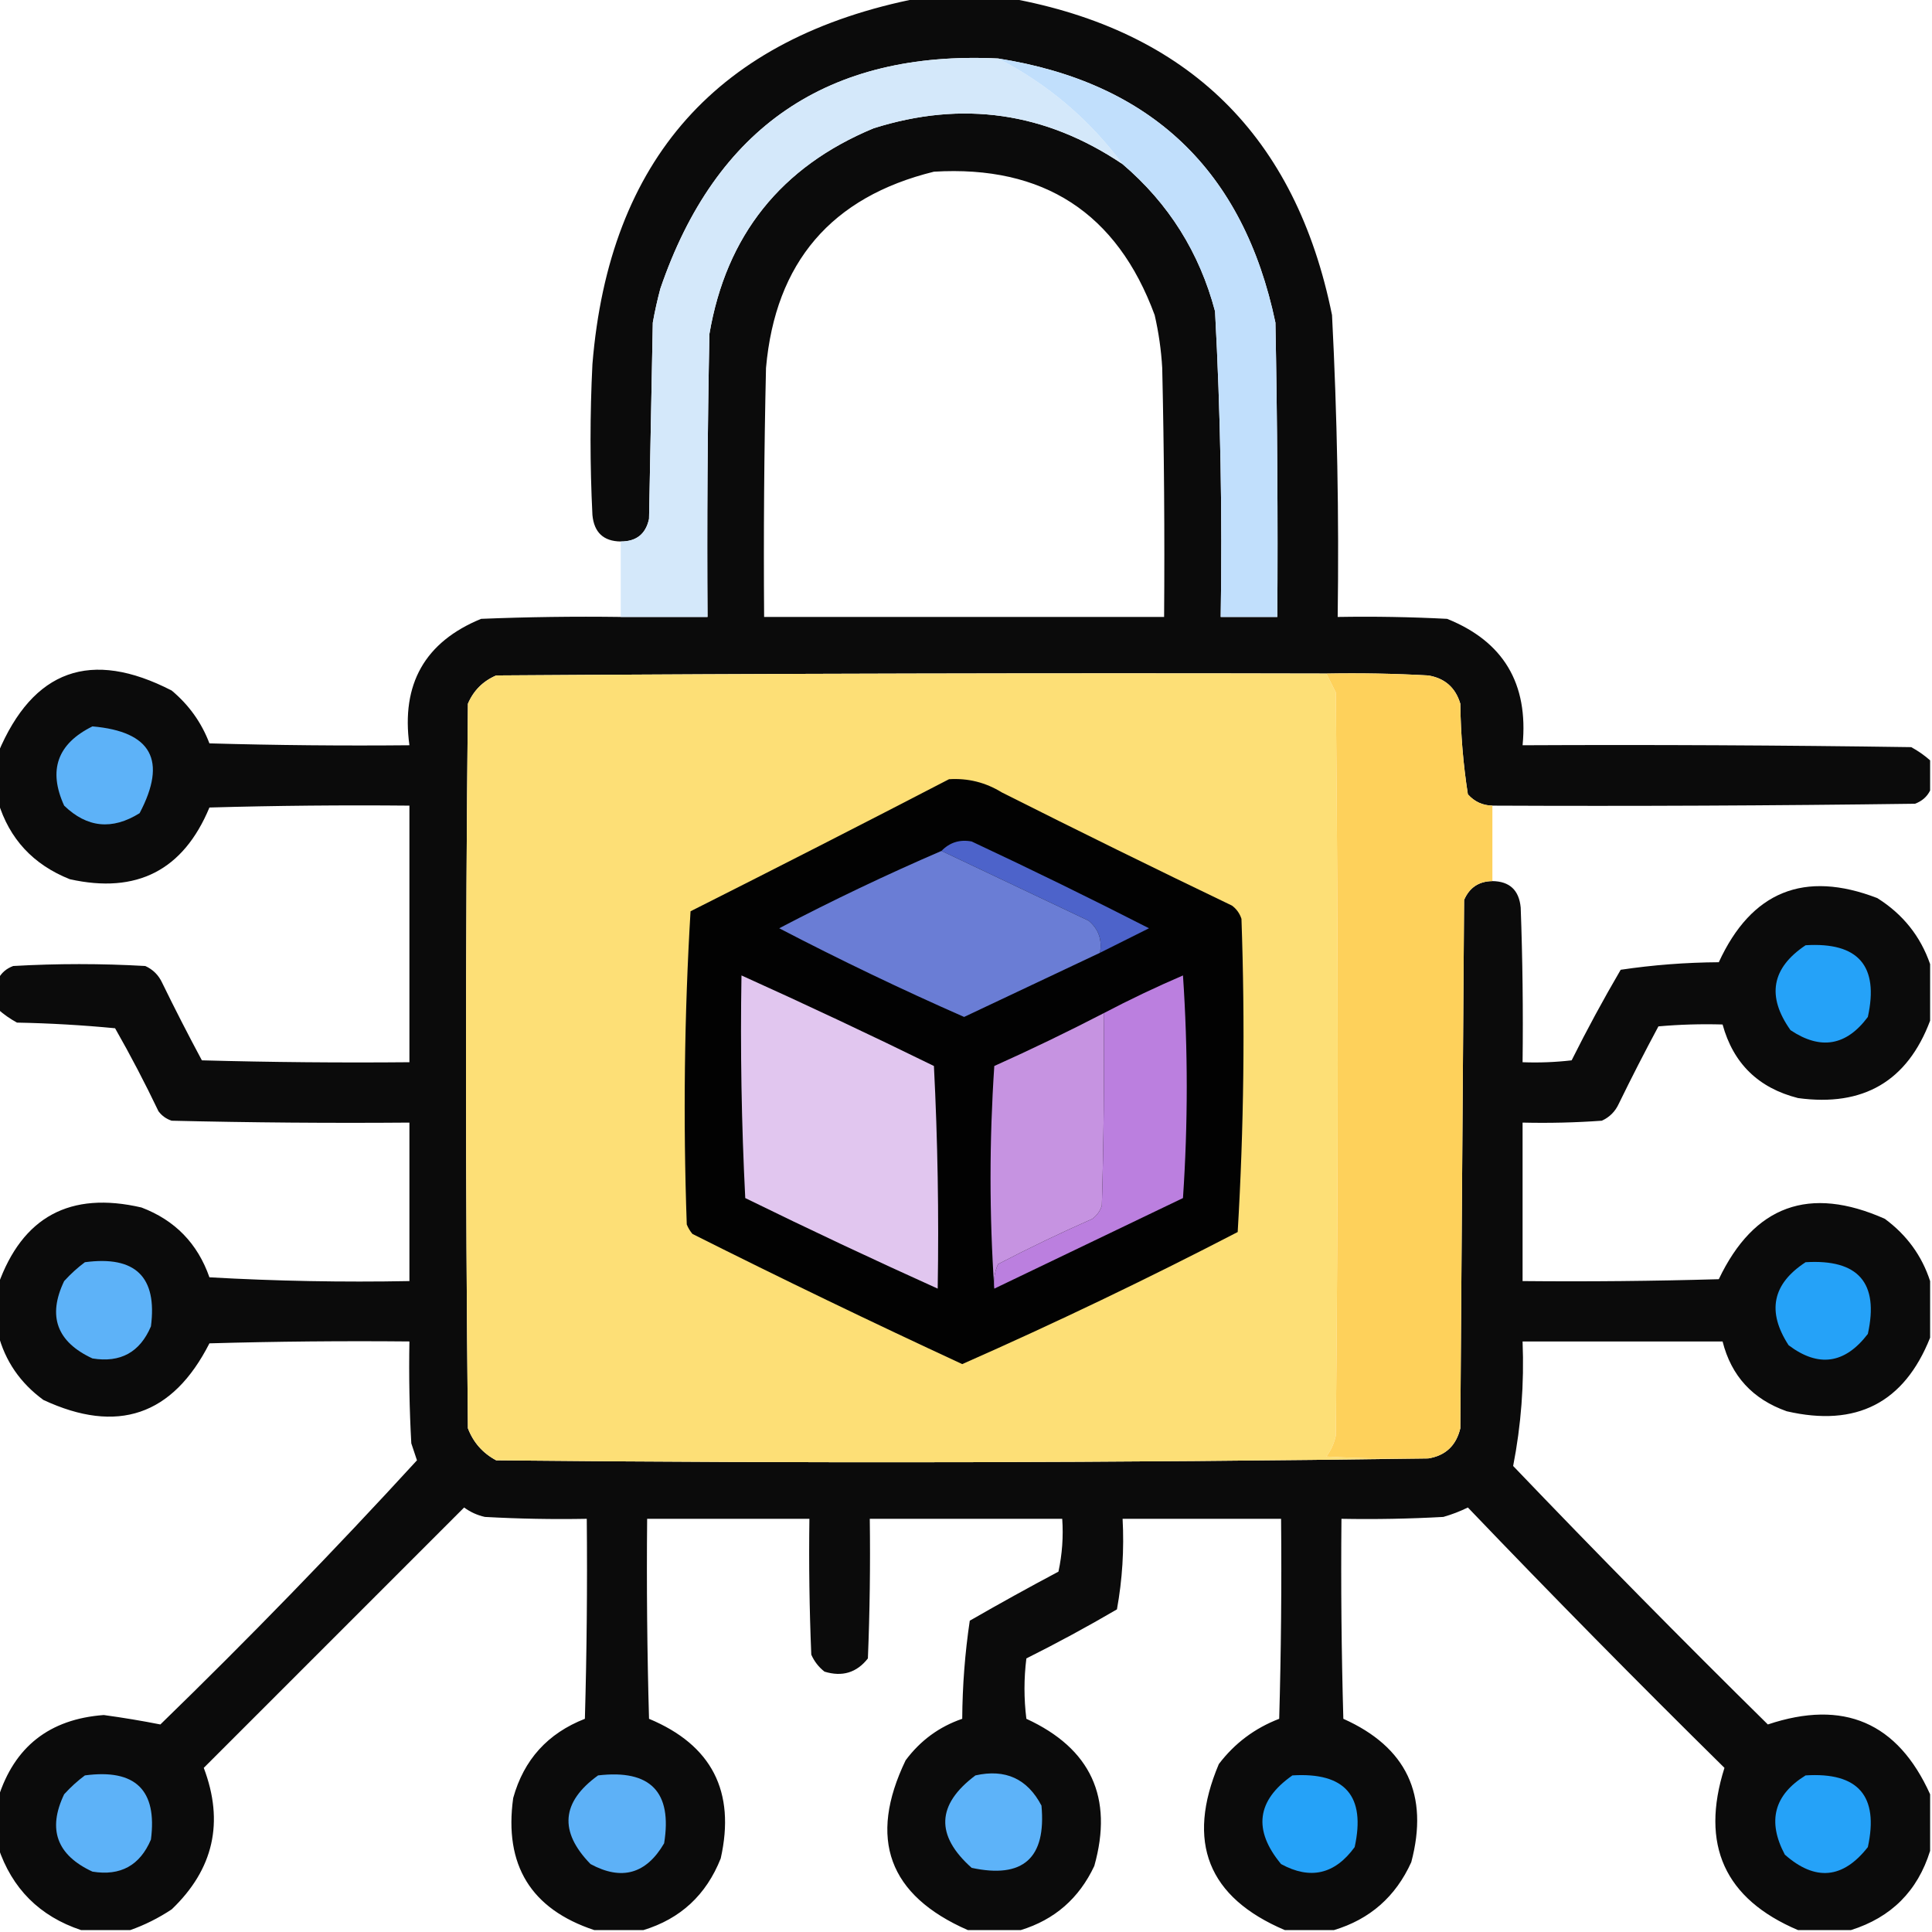 <?xml version="1.0" encoding="UTF-8"?>
<!DOCTYPE svg PUBLIC "-//W3C//DTD SVG 1.1//EN" "http://www.w3.org/Graphics/SVG/1.1/DTD/svg11.dtd">
<svg xmlns="http://www.w3.org/2000/svg" version="1.1" width="512px" height="512px" style="shape-rendering:geometricPrecision; text-rendering:geometricPrecision; image-rendering:optimizeQuality; fill-rule:evenodd; clip-rule:evenodd" xmlns:xlink="http://www.w3.org/1999/xlink">
<g><path style="opacity:0.956" fill="#000000" d="M 243.5,-0.5 C 251.5,-0.5 259.5,-0.5 267.5,-0.5C 314.923,8.089 343.423,36.089 353,83.5C 354.37,110.145 354.87,136.812 354.5,163.5C 364.172,163.334 373.839,163.5 383.5,164C 398.43,170.001 405.097,181.167 403.5,197.5C 437.835,197.333 472.168,197.5 506.5,198C 508.323,198.997 509.99,200.164 511.5,201.5C 511.5,204.167 511.5,206.833 511.5,209.5C 510.684,211.144 509.35,212.31 507.5,213C 470.168,213.5 432.835,213.667 395.5,213.5C 392.901,213.451 390.734,212.451 389,210.5C 387.765,202.577 387.098,194.577 387,186.5C 385.73,182.23 382.896,179.73 378.5,179C 369.506,178.5 360.506,178.334 351.5,178.5C 278.166,178.333 204.833,178.5 131.5,179C 128,180.5 125.5,183 124,186.5C 123.333,250.5 123.333,314.5 124,378.5C 125.442,382.275 127.942,385.108 131.5,387C 214.001,387.832 296.334,387.666 378.5,386.5C 383.072,385.763 385.905,383.097 387,378.5C 387.333,331.833 387.667,285.167 388,238.5C 389.41,235.211 391.91,233.544 395.5,233.5C 400.061,233.56 402.561,235.893 403,240.5C 403.5,254.163 403.667,267.829 403.5,281.5C 407.846,281.666 412.179,281.499 416.5,281C 420.579,272.84 424.912,264.84 429.5,257C 438.065,255.725 446.732,255.058 455.5,255C 464.143,236.228 478.143,230.561 497.5,238C 504.279,242.265 508.946,248.098 511.5,255.5C 511.5,260.5 511.5,265.5 511.5,270.5C 505.474,286.526 493.808,293.359 476.5,291C 466.009,288.342 459.343,281.842 456.5,271.5C 450.824,271.334 445.157,271.501 439.5,272C 435.872,278.755 432.372,285.588 429,292.5C 428.052,294.57 426.552,296.07 424.5,297C 417.508,297.5 410.508,297.666 403.5,297.5C 403.5,311.5 403.5,325.5 403.5,339.5C 420.837,339.667 438.17,339.5 455.5,339C 464.833,319.441 479.5,314.108 499.5,323C 505.328,327.305 509.328,332.805 511.5,339.5C 511.5,344.5 511.5,349.5 511.5,354.5C 504.625,371.773 491.958,378.273 473.5,374C 464.479,370.816 458.812,364.649 456.5,355.5C 438.833,355.5 421.167,355.5 403.5,355.5C 403.946,366.705 403.112,377.705 401,388.5C 423.138,411.639 445.638,434.472 468.5,457C 488.572,450.29 502.905,456.457 511.5,475.5C 511.5,480.5 511.5,485.5 511.5,490.5C 508.193,501.141 501.193,508.141 490.5,511.5C 485.833,511.5 481.167,511.5 476.5,511.5C 457.04,503.237 450.54,488.903 457,468.5C 433.972,445.805 411.305,422.805 389,399.5C 386.929,400.525 384.762,401.358 382.5,402C 373.506,402.5 364.506,402.666 355.5,402.5C 355.333,420.17 355.5,437.836 356,455.5C 372.743,462.99 378.743,475.656 374,493.5C 369.863,502.64 363.03,508.64 353.5,511.5C 349.167,511.5 344.833,511.5 340.5,511.5C 320.103,502.832 314.269,488.165 323,467.5C 327.176,461.996 332.509,457.996 339,455.5C 339.5,437.836 339.667,420.17 339.5,402.5C 325.5,402.5 311.5,402.5 297.5,402.5C 297.935,410.611 297.435,418.611 296,426.5C 288.16,431.088 280.16,435.421 272,439.5C 271.333,444.833 271.333,450.167 272,455.5C 289.102,463.371 295.102,476.371 290,494.5C 285.971,503.084 279.471,508.751 270.5,511.5C 265.833,511.5 261.167,511.5 256.5,511.5C 235.486,502.299 229.986,487.299 240,466.5C 243.899,461.259 248.899,457.592 255,455.5C 255.058,446.732 255.725,438.065 257,429.5C 264.753,425.04 272.586,420.706 280.5,416.5C 281.493,411.88 281.827,407.214 281.5,402.5C 264.5,402.5 247.5,402.5 230.5,402.5C 230.667,414.838 230.5,427.171 230,439.5C 227.045,443.277 223.212,444.443 218.5,443C 216.951,441.786 215.785,440.286 215,438.5C 214.5,426.505 214.333,414.505 214.5,402.5C 200.167,402.5 185.833,402.5 171.5,402.5C 171.333,420.17 171.5,437.836 172,455.5C 188.641,462.446 194.974,474.78 191,492.5C 187.159,502.178 180.326,508.512 170.5,511.5C 166.167,511.5 161.833,511.5 157.5,511.5C 140.706,505.935 133.539,494.268 136,476.5C 138.811,466.354 145.145,459.354 155,455.5C 155.5,437.836 155.667,420.17 155.5,402.5C 146.494,402.666 137.494,402.5 128.5,402C 126.481,401.55 124.648,400.717 123,399.5C 100,422.5 77,445.5 54,468.5C 59.445,482.885 56.612,495.385 45.5,506C 41.983,508.326 38.317,510.16 34.5,511.5C 30.167,511.5 25.833,511.5 21.5,511.5C 10.5,507.833 3.167,500.5 -0.5,489.5C -0.5,485.167 -0.5,480.833 -0.5,476.5C 3.774,462.907 13.108,455.574 27.5,454.5C 32.599,455.198 37.599,456.031 42.5,457C 65.906,434.263 88.572,410.93 110.5,387C 110,385.5 109.5,384 109,382.5C 108.5,373.506 108.334,364.506 108.5,355.5C 90.83,355.333 73.163,355.5 55.5,356C 45.767,375.134 31.101,380.134 11.5,371C 5.348,366.495 1.348,360.662 -0.5,353.5C -0.5,349.167 -0.5,344.833 -0.5,340.5C 5.93,322.447 18.597,315.614 37.5,320C 46.366,323.366 52.366,329.533 55.5,338.5C 73.154,339.5 90.821,339.833 108.5,339.5C 108.5,325.5 108.5,311.5 108.5,297.5C 87.497,297.667 66.497,297.5 45.5,297C 44.069,296.535 42.903,295.701 42,294.5C 38.422,287.009 34.588,279.676 30.5,272.5C 21.852,271.668 13.186,271.168 4.5,271C 2.677,270.003 1.01,268.836 -0.5,267.5C -0.5,264.833 -0.5,262.167 -0.5,259.5C 0.316,257.856 1.65,256.69 3.5,256C 15.167,255.333 26.833,255.333 38.5,256C 40.552,256.93 42.052,258.43 43,260.5C 46.372,267.412 49.872,274.245 53.5,281C 71.83,281.5 90.164,281.667 108.5,281.5C 108.5,258.833 108.5,236.167 108.5,213.5C 90.83,213.333 73.163,213.5 55.5,214C 48.584,230.626 36.251,236.959 18.5,233C 8.795,229.134 2.461,222.301 -0.5,212.5C -0.5,208.167 -0.5,203.833 -0.5,199.5C 8.754,177.469 24.088,171.969 45.5,183C 50.072,186.821 53.405,191.488 55.5,197C 73.163,197.5 90.83,197.667 108.5,197.5C 106.272,181.278 112.605,170.111 127.5,164C 139.829,163.5 152.162,163.333 164.5,163.5C 172.167,163.5 179.833,163.5 187.5,163.5C 187.333,138.498 187.5,113.498 188,88.5C 192.453,62.374 206.953,44.207 231.5,34C 255.046,26.555 277.046,29.722 297.5,43.5C 309.713,53.918 317.879,66.918 322,82.5C 323.446,109.463 323.946,136.463 323.5,163.5C 328.5,163.5 333.5,163.5 338.5,163.5C 338.667,137.498 338.5,111.498 338,85.5C 329.543,45.207 305.043,21.874 264.5,15.5C 219.468,13.344 189.634,33.677 175,76.5C 174.206,79.472 173.539,82.472 173,85.5C 172.667,102.833 172.333,120.167 172,137.5C 171.15,141.513 168.65,143.513 164.5,143.5C 159.944,143.446 157.444,141.112 157,136.5C 156.333,123.167 156.333,109.833 157,96.5C 161.439,42.236 190.273,9.902 243.5,-0.5 Z M 247.5,45.5 C 276.527,43.75 296.027,56.417 306,83.5C 307.061,88.104 307.727,92.771 308,97.5C 308.5,119.497 308.667,141.497 308.5,163.5C 273.167,163.5 237.833,163.5 202.5,163.5C 202.333,141.497 202.5,119.497 203,97.5C 205.483,69.522 220.316,52.189 247.5,45.5 Z"/></g>
<g><path style="opacity:0.997" fill="#d4e8fa" d="M 264.5,15.5 C 277.622,22.243 288.622,31.576 297.5,43.5C 277.046,29.722 255.046,26.555 231.5,34C 206.953,44.207 192.453,62.374 188,88.5C 187.5,113.498 187.333,138.498 187.5,163.5C 179.833,163.5 172.167,163.5 164.5,163.5C 164.5,156.833 164.5,150.167 164.5,143.5C 168.65,143.513 171.15,141.513 172,137.5C 172.333,120.167 172.667,102.833 173,85.5C 173.539,82.472 174.206,79.472 175,76.5C 189.634,33.677 219.468,13.344 264.5,15.5 Z"/></g>
<g><path style="opacity:1" fill="#c1dffc" d="M 264.5,15.5 C 305.043,21.874 329.543,45.207 338,85.5C 338.5,111.498 338.667,137.498 338.5,163.5C 333.5,163.5 328.5,163.5 323.5,163.5C 323.946,136.463 323.446,109.463 322,82.5C 317.879,66.918 309.713,53.918 297.5,43.5C 288.622,31.576 277.622,22.243 264.5,15.5 Z"/></g>
<g><path style="opacity:1" fill="#fddf76" d="M 351.5,178.5 C 352.32,180.14 353.153,181.807 354,183.5C 354.667,249.167 354.667,314.833 354,380.5C 353.55,382.519 352.717,384.352 351.5,386C 360.494,386.5 369.494,386.666 378.5,386.5C 296.334,387.666 214.001,387.832 131.5,387C 127.942,385.108 125.442,382.275 124,378.5C 123.333,314.5 123.333,250.5 124,186.5C 125.5,183 128,180.5 131.5,179C 204.833,178.5 278.166,178.333 351.5,178.5 Z"/></g>
<g><path style="opacity:1" fill="#fed15b" d="M 351.5,178.5 C 360.506,178.334 369.506,178.5 378.5,179C 382.896,179.73 385.73,182.23 387,186.5C 387.098,194.577 387.765,202.577 389,210.5C 390.734,212.451 392.901,213.451 395.5,213.5C 395.5,220.167 395.5,226.833 395.5,233.5C 391.91,233.544 389.41,235.211 388,238.5C 387.667,285.167 387.333,331.833 387,378.5C 385.905,383.097 383.072,385.763 378.5,386.5C 369.494,386.666 360.494,386.5 351.5,386C 352.717,384.352 353.55,382.519 354,380.5C 354.667,314.833 354.667,249.167 354,183.5C 353.153,181.807 352.32,180.14 351.5,178.5 Z"/></g>
<g><path style="opacity:1" fill="#5db2f8" d="M 24.5,192.5 C 40.185,193.869 44.352,201.536 37,215.5C 29.731,220.04 23.064,219.373 17,213.5C 12.705,204.088 15.205,197.088 24.5,192.5 Z"/></g>
<g><path style="opacity:1" fill="#020202" d="M 251.5,206.5 C 256.531,206.18 261.197,207.347 265.5,210C 285.746,220.192 306.08,230.192 326.5,240C 327.701,240.903 328.535,242.069 329,243.5C 329.974,271.229 329.641,298.895 328,326.5C 304.014,338.937 279.681,350.604 255,361.5C 231.008,350.388 207.175,338.888 183.5,327C 182.874,326.25 182.374,325.416 182,324.5C 181.018,296.747 181.351,269.08 183,241.5C 205.972,229.931 228.806,218.265 251.5,206.5 Z"/></g>
<g><path style="opacity:1" fill="#4d63ca" d="M 291.5,252.5 C 292.125,249.03 291.125,246.196 288.5,244C 275.443,237.803 262.443,231.637 249.5,225.5C 251.688,223.245 254.354,222.411 257.5,223C 273.32,230.41 288.987,238.077 304.5,246C 300.14,248.18 295.807,250.347 291.5,252.5 Z"/></g>
<g><path style="opacity:1" fill="#6a7dd5" d="M 249.5,225.5 C 262.443,231.637 275.443,237.803 288.5,244C 291.125,246.196 292.125,249.03 291.5,252.5C 279.552,258.139 267.552,263.806 255.5,269.5C 238.928,262.215 222.595,254.381 206.5,246C 220.581,238.626 234.915,231.792 249.5,225.5 Z"/></g>
<g><path style="opacity:1" fill="#25a2f8" d="M 478.5,250.5 C 492.476,249.636 497.976,255.969 495,269.5C 489.303,277.171 482.47,278.338 474.5,273C 468.138,264.036 469.471,256.536 478.5,250.5 Z"/></g>
<g><path style="opacity:1" fill="#e1c6ef" d="M 196.5,258.5 C 213.599,266.215 230.599,274.215 247.5,282.5C 248.5,302.155 248.833,321.822 248.5,341.5C 231.412,333.79 214.412,325.79 197.5,317.5C 196.5,297.845 196.167,278.178 196.5,258.5 Z"/></g>
<g><path style="opacity:1" fill="#bb7fdf" d="M 263.5,341.5 C 263.244,339.208 263.577,337.041 264.5,335C 272.712,330.727 281.045,326.727 289.5,323C 290.701,322.097 291.535,320.931 292,319.5C 292.5,302.503 292.667,285.503 292.5,268.5C 299.352,264.908 306.352,261.574 313.5,258.5C 314.833,278.167 314.833,297.833 313.5,317.5C 296.812,325.511 280.145,333.511 263.5,341.5 Z"/></g>
<g><path style="opacity:1" fill="#c693e1" d="M 292.5,268.5 C 292.667,285.503 292.5,302.503 292,319.5C 291.535,320.931 290.701,322.097 289.5,323C 281.045,326.727 272.712,330.727 264.5,335C 263.577,337.041 263.244,339.208 263.5,341.5C 262.172,321.996 262.172,302.329 263.5,282.5C 273.315,278.092 282.982,273.425 292.5,268.5 Z"/></g>
<g><path style="opacity:1" fill="#5db2f8" d="M 22.5,334.5 C 35.875,332.71 41.708,338.377 40,351.5C 37.079,358.378 31.913,361.211 24.5,360C 15.053,355.62 12.553,348.787 17,339.5C 18.73,337.598 20.563,335.931 22.5,334.5 Z"/></g>
<g><path style="opacity:1" fill="#25a2f8" d="M 478.5,334.5 C 492.487,333.646 497.987,339.979 495,353.5C 488.906,361.462 481.906,362.462 474,356.5C 468.194,347.572 469.694,340.239 478.5,334.5 Z"/></g>
<g><path style="opacity:1" fill="#5db2f8" d="M 22.5,470.5 C 35.875,468.71 41.708,474.377 40,487.5C 37.079,494.378 31.913,497.211 24.5,496C 15.053,491.62 12.553,484.787 17,475.5C 18.73,473.598 20.563,471.931 22.5,470.5 Z"/></g>
<g><path style="opacity:1" fill="#5db1f7" d="M 158.5,470.5 C 172.376,468.874 178.209,474.874 176,488.5C 171.251,496.628 164.751,498.461 156.5,494C 148.09,485.373 148.757,477.54 158.5,470.5 Z"/></g>
<g><path style="opacity:1" fill="#5db3f9" d="M 258.5,470.5 C 266.438,468.721 272.271,471.387 276,478.5C 277.295,492.429 271.128,497.929 257.5,495C 247.847,486.403 248.18,478.236 258.5,470.5 Z"/></g>
<g><path style="opacity:1" fill="#25a2f8" d="M 342.5,470.5 C 356.476,469.636 361.976,475.969 359,489.5C 353.749,496.722 347.249,498.222 339.5,494C 332.023,484.977 333.023,477.144 342.5,470.5 Z"/></g>
<g><path style="opacity:1" fill="#25a2f8" d="M 478.5,470.5 C 492.453,469.615 497.953,475.948 495,489.5C 488.391,497.934 481.057,498.601 473,491.5C 468.302,482.658 470.135,475.658 478.5,470.5 Z"/></g>
</svg>
